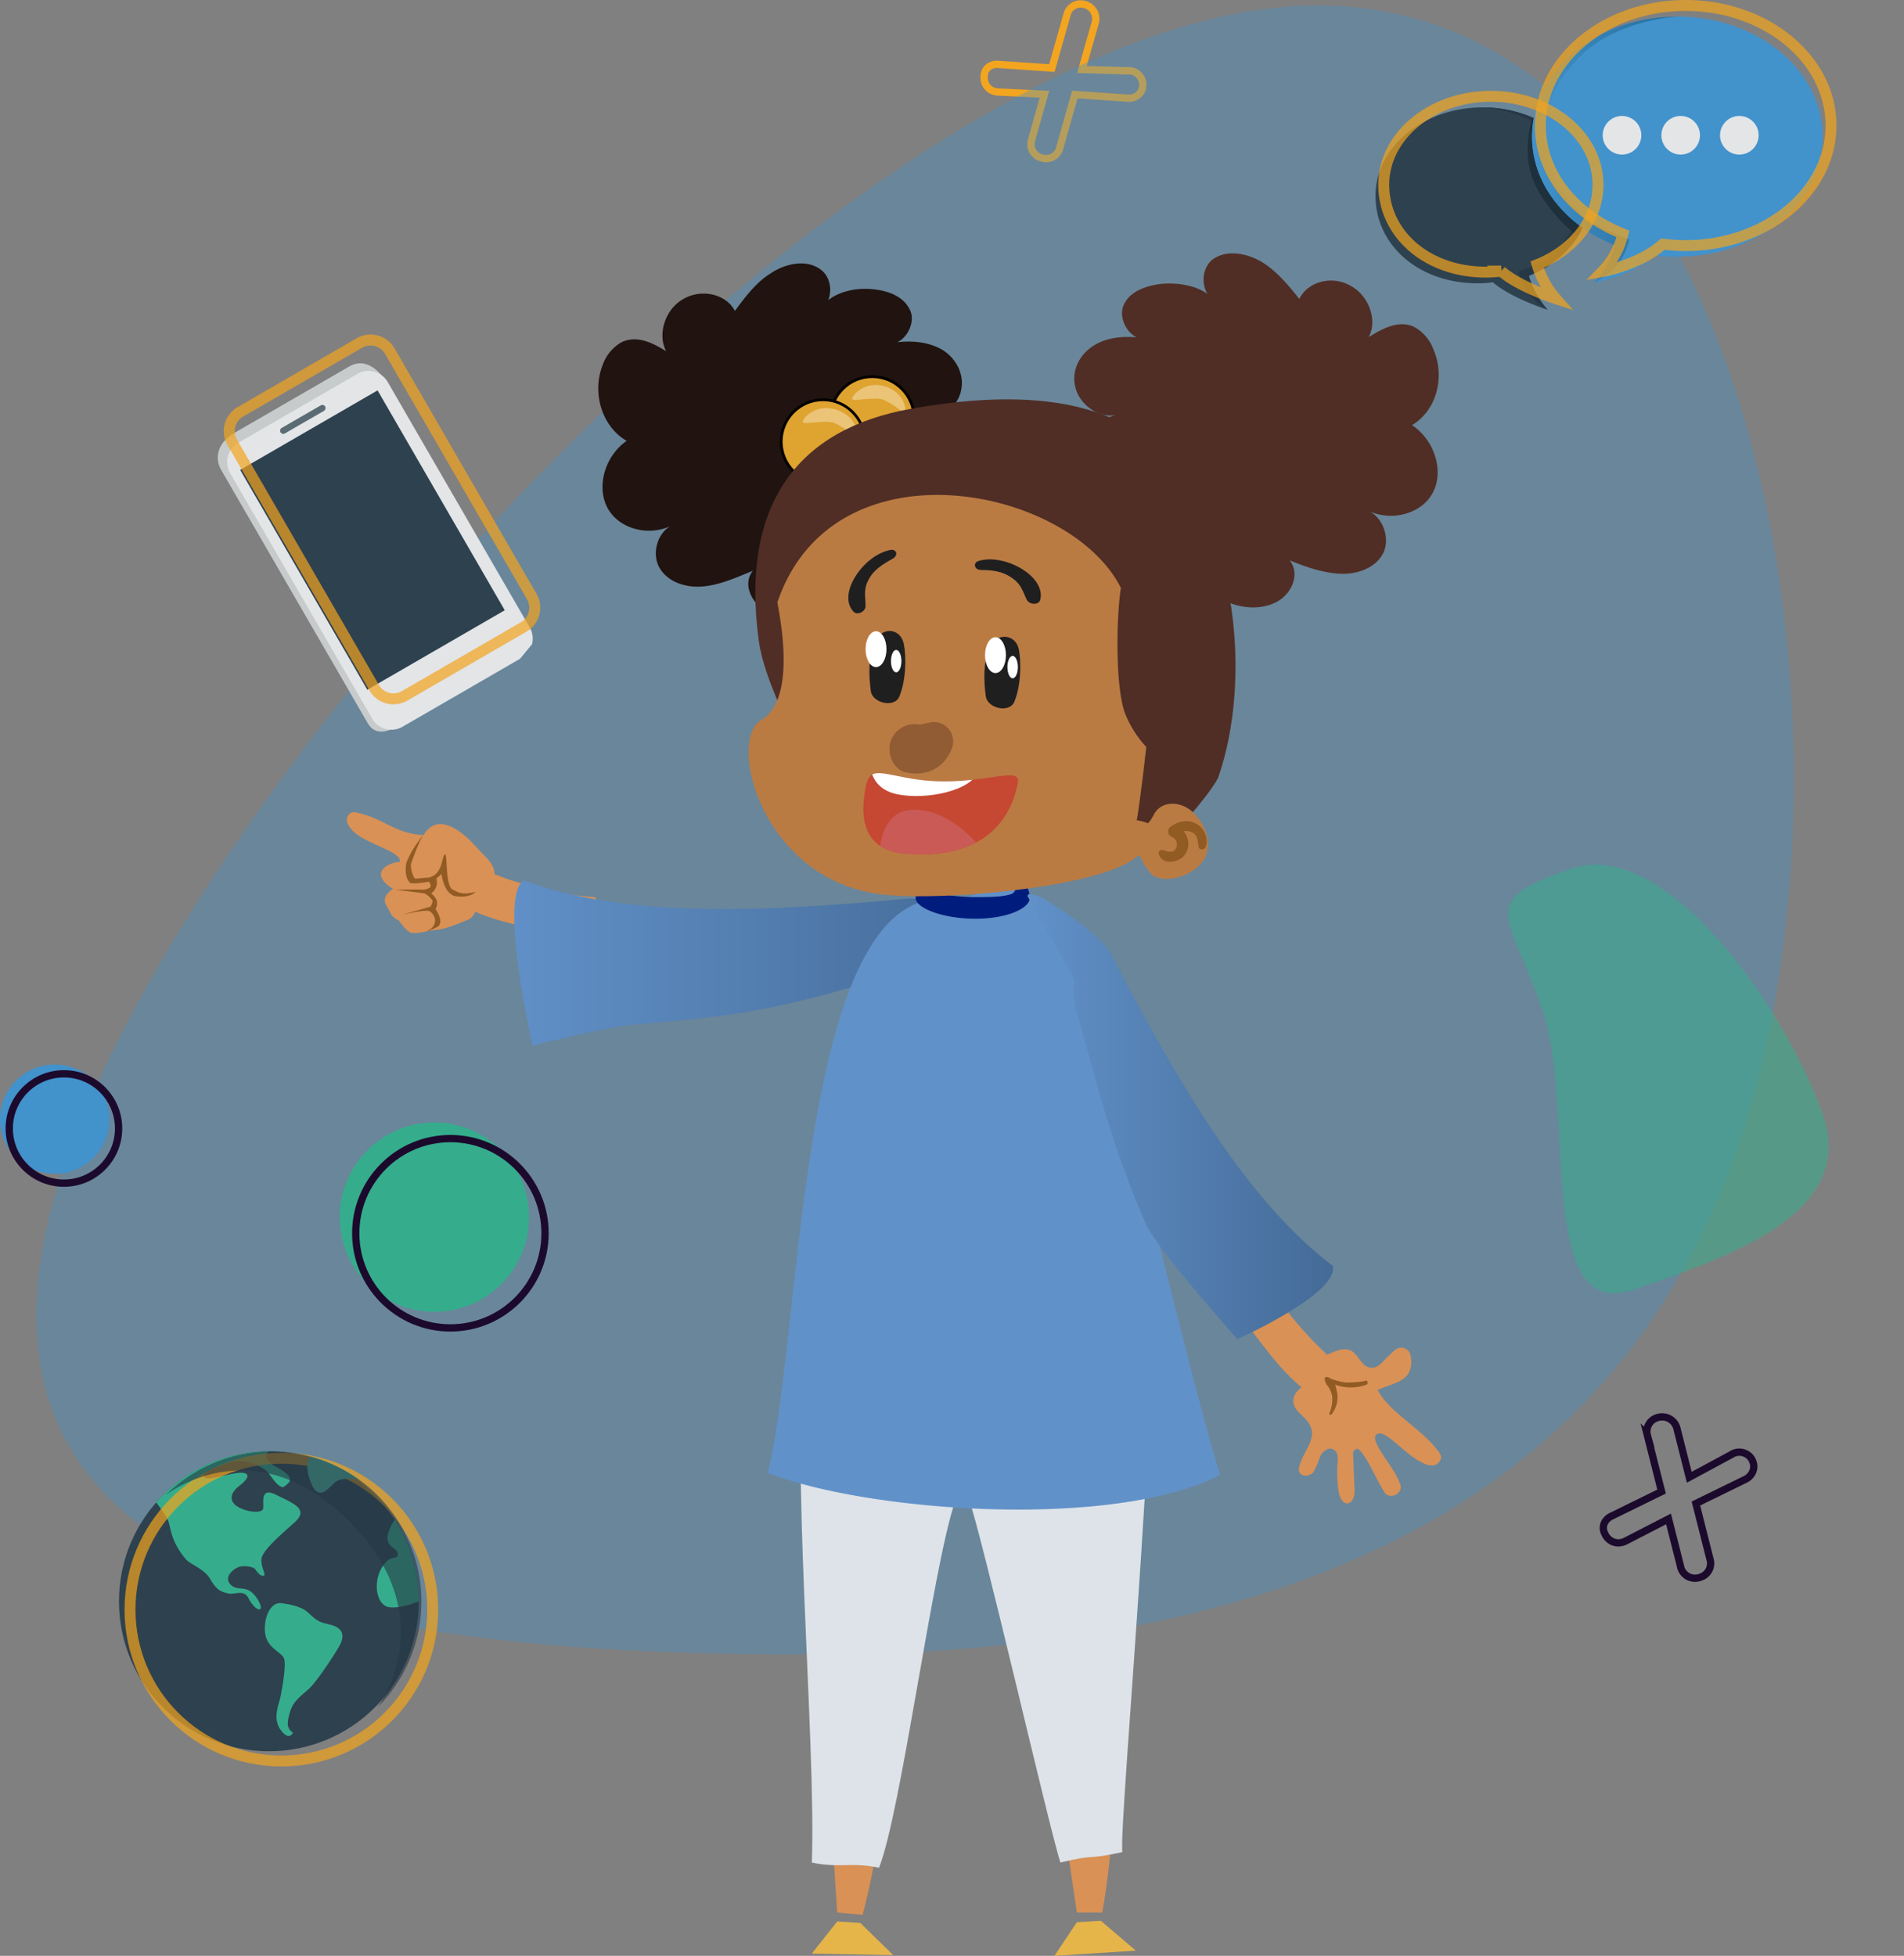 <svg xmlns="http://www.w3.org/2000/svg" xmlns:xlink="http://www.w3.org/1999/xlink" width="521.996" height="536.154" viewBox="0 0 521.996 536.154">
  <rect x="0" y="0" width="521.996" height="536.154" fill="#808080" stroke="none"/>
  <defs>
    <linearGradient id="linear-gradient" y1="0.5" x2="1" y2="0.5" gradientUnits="objectBoundingBox">
      <stop offset="0" stop-color="#fff"/>
      <stop offset="0" stop-color="#4292cc"/>
      <stop offset="1" stop-color="#256b99"/>
    </linearGradient>
    <linearGradient id="linear-gradient-2" y1="0.501" x2="1" y2="0.501" gradientUnits="objectBoundingBox">
      <stop offset="0" stop-color="#fff"/>
      <stop offset="0" stop-color="#6191c9"/>
      <stop offset="1" stop-color="#446a96"/>
    </linearGradient>
    <linearGradient id="linear-gradient-3" x1="-0.64" y1="-0.433" x2="-0.181" y2="0.003" gradientUnits="objectBoundingBox">
      <stop offset="0" stop-color="#502e25"/>
      <stop offset="1" stop-color="#201310"/>
    </linearGradient>
    <linearGradient id="linear-gradient-4" x1="2.248" y1="1.917" x2="3.228" y2="1.917" xlink:href="#linear-gradient-3"/>
    <linearGradient id="linear-gradient-5" x1="5.136" y1="-0.403" x2="5.598" y2="0.032" xlink:href="#linear-gradient-3"/>
    <clipPath id="clip-path">
      <path id="Caminho_1148" data-name="Caminho 1148" d="M115.572,98.763c-1.023,5.322-5.322,21.492-30.7,19.445-13.509-1.023-12.076-12.69-11.053-18.217C74.84,94.669,77.092,95.9,84.87,97.33,103.291,101.014,116.6,93.236,115.572,98.763Z" transform="translate(-73.197 -96.098)"/>
    </clipPath>
    <linearGradient id="linear-gradient-6" x1="0.001" y1="0.501" x2="1.001" y2="0.501" xlink:href="#linear-gradient-2"/>
    <clipPath id="clip-path-3">
      <rect id="Retângulo_1505" data-name="Retângulo 1505" width="100.564" height="107.086" transform="translate(0 99.895) rotate(-83.39)" fill="none"/>
    </clipPath>
  </defs>
  <g id="Grupo_349" data-name="Grupo 349" transform="translate(-755 -93.174)">
    <path id="Caminho_532" data-name="Caminho 532" d="M154.973,253.019a3.837,3.837,0,0,1-3.069.627,3.925,3.925,0,0,1-3.084-5.268l3.468-12.292-12.631-.605a4.228,4.228,0,0,1-1.837-.457,3.837,3.837,0,0,1-1.38-1.188,4.132,4.132,0,0,1-.679-2.8,3.173,3.173,0,0,1,1.284-2.464,3.9,3.9,0,0,1,2.649-.657l14.623,1,4.183-14.756a3.689,3.689,0,0,1,1.476-2.1,3.77,3.77,0,0,1,3.032-.635,4.043,4.043,0,0,1,3.128,5.268l-3.578,12.609,12.631.369a3.8,3.8,0,0,1,3.328,1.572,3.689,3.689,0,0,1,.664,2.841,3.431,3.431,0,0,1-1.4,2.346,4,4,0,0,1-2.663.738l-14.505-1-4.176,14.756a3.689,3.689,0,0,1-1.461,2.088Z" transform="translate(889.064 -117.081)" fill="none" stroke="#f3a51f" stroke-miterlimit="10" stroke-width="2"/>
    <g id="Grupo_348" data-name="Grupo 348" transform="translate(755 94.659)">
      <path id="Caminho_482" data-name="Caminho 482" d="M675.275,395.151c-34.944,113.016-139.159,146.168-257.43,146.168S177.565,525.161,212.51,412.145,439.352,89.255,557.623,89.255,710.219,282.135,675.275,395.151Z" transform="translate(-196.496 -89.255)" fill="#4292cc" opacity="0.35"/>
      <path id="Caminho_499" data-name="Caminho 499" d="M97.161,102.444c20.725-19.109,10.433-18.1-8.669-38.831S55.607-15.333,34.882,3.806s-47.449,44.07-28.31,64.809S76.436,121.546,97.161,102.444Z" transform="matrix(-0.914, -0.407, 0.407, -0.914, 477.956, 369.804)" fill="#35ad8c" opacity="0.55"/>
      <g id="Grupo_347" data-name="Grupo 347" transform="translate(377.108 0.015)">
        <path id="Caminho_523" data-name="Caminho 523" d="M524.107,126.19c16.232,0,29.365,10.868,29.365,24.267,0,9.651-6.817,17.98-16.682,21.891a24.731,24.731,0,0,0,5.165,9.341s-10.263-3.313-15.014-7.563a30.244,30.244,0,0,1-4.206.288c-16.232,0-27.985-10.551-27.985-23.957S507.883,126.19,524.107,126.19Z" transform="translate(-494.75 -98.249)" fill="#2e414f"/>
        <path id="Caminho_524" data-name="Caminho 524" d="M552.368,181.688a24.731,24.731,0,0,1-5.165-9.341c9.865-3.91,16.682-12.24,16.682-21.891,0-13.4-13.148-24.267-29.365-24.267,0,0,12.735.509,20.386,8.78s8.433,16.889,3.689,25.344-14.247,10.8-14.247,10.8A16.077,16.077,0,0,0,552.368,181.688Z" transform="translate(-505.177 -98.249)" fill="#263845"/>
        <path id="Caminho_525" data-name="Caminho 525" d="M552.608,130s-2.907,8.4-.118,16.328,11.289,15.7,12.683,16.047l1.417-2.73-13.384-29.38Z" transform="translate(-509.572 -99.248)" fill="#1d303b"/>
        <path id="Caminho_526" data-name="Caminho 526" d="M592.762,92.44c-22,0-39.842,14.756-39.842,32.921,0,13.089,9.245,24.4,22.636,29.7a21.888,21.888,0,0,1-5.666,10.329s10.152-1.771,16.593-7.54a48.786,48.786,0,0,0,6.279.406c22,0,39.842-14.756,39.842-32.921S614.763,92.44,592.762,92.44Z" transform="translate(-510.001 -89.4)" fill="#4292cc"/>
        <path id="Caminho_527" data-name="Caminho 527" d="M569.89,165.425a22.084,22.084,0,0,0,5.666-10.329c-13.391-5.3-22.636-16.616-22.636-29.7,0-18.18,17.84-32.921,39.842-32.921,0,0-17.28.686-27.661,11.908s-11.443,22.909-4.958,34.389,19.331,14.653,19.331,14.653S579.149,160.548,569.89,165.425Z" transform="translate(-510.001 -89.408)" fill="url(#linear-gradient)"/>
        <circle id="Elipse_312" data-name="Elipse 312" cx="5.297" cy="5.297" r="5.297" transform="translate(62.279 30.28)" fill="#e3e5e7"/>
        <circle id="Elipse_313" data-name="Elipse 313" cx="5.297" cy="5.297" r="5.297" transform="translate(78.363 30.28)" fill="#e3e5e7"/>
        <circle id="Elipse_314" data-name="Elipse 314" cx="5.297" cy="5.297" r="5.297" transform="translate(94.447 30.28)" fill="#e3e5e7"/>
        <path id="Caminho_528" data-name="Caminho 528" d="M527.182,122.07c16.232,0,29.365,10.861,29.365,24.267,0,9.643-6.817,17.98-16.682,21.891a24.767,24.767,0,0,0,5.165,9.333s-10.278-3.305-15.029-7.585a29.106,29.106,0,0,1-4.206.288c-16.232,0-27.985-10.551-27.985-23.949S510.958,122.07,527.182,122.07Z" transform="translate(-495.552 -97.169)" fill="none" stroke="#f3a51c" stroke-miterlimit="10" stroke-width="3" opacity="0.7"/>
        <path id="Caminho_529" data-name="Caminho 529" d="M595.842,88.32c-22,0-39.842,14.756-39.842,32.921,0,13.089,9.245,24.392,22.636,29.7a21.855,21.855,0,0,1-5.666,10.329s10.152-1.763,16.593-7.533a48.867,48.867,0,0,0,6.279.406c22,0,39.842-14.756,39.842-32.921S617.843,88.32,595.842,88.32Z" transform="translate(-510.809 -88.32)" fill="none" stroke="#f3a51c" stroke-miterlimit="10" stroke-width="3" opacity="0.7"/>
      </g>
      <g id="Grupo_342" data-name="Grupo 342" transform="translate(93.141 306.223)">
        <circle id="Elipse_315" data-name="Elipse 315" cx="25.949" cy="25.949" r="25.949" transform="translate(0)" fill="#35ad8c"/>
        <circle id="Elipse_316" data-name="Elipse 316" cx="25.949" cy="25.949" r="25.949" transform="translate(4.39 4.412)" fill="none" stroke="#1c0a2d" stroke-miterlimit="10" stroke-width="2"/>
      </g>
      <g id="Grupo_260" data-name="Grupo 260" transform="translate(0 290.327)">
        <circle id="Elipse_317" data-name="Elipse 317" cx="14.989" cy="14.989" r="14.989" transform="translate(0)" fill="#4292cc"/>
        <circle id="Elipse_318" data-name="Elipse 318" cx="14.989" cy="14.989" r="14.989" transform="translate(2.534 2.546)" fill="none" stroke="#1c0a2d" stroke-miterlimit="10" stroke-width="2"/>
      </g>
      <path id="Caminho_531" data-name="Caminho 531" d="M131.781,626.6a3.947,3.947,0,0,1-2.435,2.162,4.058,4.058,0,0,1-5.5-3.128l-3.254-12.845-11.672,6.006a4.426,4.426,0,0,1-1.889.546,3.975,3.975,0,0,1-1.852-.354,4.25,4.25,0,0,1-2.059-2.162,3.3,3.3,0,0,1-.133-2.885,4.073,4.073,0,0,1,2.044-1.955l13.657-6.7-3.9-15.428a3.866,3.866,0,0,1,.221-2.641,3.918,3.918,0,0,1,2.39-2.147,4.191,4.191,0,0,1,5.548,3.114l3.335,13.185,11.532-6.22a3.94,3.94,0,0,1,3.807-.31,3.815,3.815,0,0,1,2.073,2.213,3.556,3.556,0,0,1-.044,2.833,4.132,4.132,0,0,1-2.007,2.058L128.1,608.561l3.9,15.428A3.866,3.866,0,0,1,131.781,626.6Z" transform="translate(336.847 -197.891)" fill="none" stroke="#1c0a2d" stroke-miterlimit="10" stroke-width="2"/>
      <g id="tela4" transform="translate(95.095 67.977)">
        <g id="Grupo_330" data-name="Grupo 330" transform="translate(181.712 335.08)">
          <path id="Caminho_1120" data-name="Caminho 1120" d="M123.093,190.2c0,35.206.409,91.085-4.912,119.741h-6.959C105.7,271.869,99.145,229.909,92.8,190.2Z" transform="translate(-92.8 -190.2)" fill="#d99156"/>
          <path id="Caminho_1121" data-name="Caminho 1121" d="M104.941,250.209,98.8,259.42l22.311-1.433-9.62-8.187Z" transform="translate(-86.519 -127.808)" fill="#e6b54a"/>
        </g>
        <g id="Grupo_331" data-name="Grupo 331" transform="translate(126.038 334.057)">
          <path id="Caminho_1122" data-name="Caminho 1122" d="M95.893,192.156c-2.866,35-7.369,90.88-14.942,118.922-2.252-.2-4.708-.409-6.959-.614C71.536,271.983,68.466,229.818,65.6,189.7Z" transform="translate(-65.6 -189.7)" fill="#d99156"/>
          <path id="Caminho_1123" data-name="Caminho 1123" d="M73.259,249.9,66.3,258.7l22.311.409-9.006-8.8Z" transform="translate(-64.867 -126.68)" fill="#e6b54a"/>
        </g>
        <g id="ESQUERDA_12_" transform="translate(0 153.167)">
          <g id="Grupo_334" data-name="Grupo 334">
            <g id="Grupo_333" data-name="Grupo 333">
              <path id="Caminho_1124" data-name="Caminho 1124" d="M58.277,117.1a60.947,60.947,0,0,1-10.439-1.433,128.026,128.026,0,0,1-12.69-3.275c-4.5-1.433-8.8-3.889-13.714-3.889-4.094,0-5.731,5.117-3.07,7.778,5.936,6.345,18.422,8.392,26.814,10.234,3.684.819,7.573,1.433,11.258,2.047C59.5,126.1,61.347,120.167,58.277,117.1Z" transform="translate(9.631 -93.814)" fill="#d99156"/>
              <g id="Grupo_332" data-name="Grupo 332">
                <path id="Caminho_1125" data-name="Caminho 1125" d="M6.841,101.478a2.242,2.242,0,0,0-1.637,0,2.275,2.275,0,0,0-1.023,2.866A8.443,8.443,0,0,0,6.227,107c3.889,3.275,13.1,5.322,12.281,7.983-2.661,0-9.006,2.866-1.842,7.369.2,0-3.684,1.842-1.637,4.912,1.228,1.842.819,2.456,3.07,3.684.409.2,2.252,3.275,3.684,3.48,2.456.2,4.094-.614,6.55-.819,2.866-.2,5.936-1.637,8.6-2.661,2.047-.819,2.252-2.252,2.866-4.094a8.232,8.232,0,0,1,2.456-4.3c1.433-1.228,2.252-2.252,2.252-4.3,0-1.842-1.228-3.48-2.661-4.912s-3.07-3.275-4.5-4.708c-1.842-1.637-8.392-7.573-12.281-1.023C17.075,107.21,14.414,103.116,6.841,101.478Z" transform="translate(-4.023 -101.325)" fill="#d99156"/>
              </g>
            </g>
          </g>
        </g>
        <path id="DIREITO_13_" d="M159.81,126.056c3.275-1.842-19.445-11.258-25.381-10.644-35.615,3.275-75.938,5.936-105.208-4.912-7.369,3.07,2.252,45.235,2.252,45.235S51.532,150.618,58.9,150c25.995-2.252,36.229-3.48,59.768-10.234,3.275-1.023,14.328-13.714,17.194-14.737C141.388,122.986,159.81,126.056,159.81,126.056Z" transform="translate(19.446 61.447)" fill="url(#linear-gradient-2)"/>
        <g id="ROUPA_8_" transform="translate(115.394 172.14)">
          <path id="Caminho_1126" data-name="Caminho 1126" d="M159.59,159.5c6.141,11.258-7.778,159.654-6.55,166-10.03,2.252-6.755.409-16.989,2.866-3.07-9.211-21.7-90.88-25.381-100.5l-3.275-.2c-.614,0,0,1.023-.2,1.637-6.141,17.808-14.737,84.944-20.878,100.5-7.573-1.637-10.848.2-18.422-1.433,1.228-33.773-6.141-111.349-1.637-144.917Z" transform="translate(-55.815 -59.398)" fill="#dde3e8"/>
          <g id="FRENTE_8_">
            <path id="Caminho_1127" data-name="Caminho 1127" d="M80.4,114.756c.409-.819.614-1.638,1.023-2.456A21.31,21.31,0,0,0,80.4,114.756Z" transform="translate(-39.463 -108.809)" fill="#6191c9"/>
            <path id="Caminho_1128" data-name="Caminho 1128" d="M96.5,112.3" transform="translate(-22.609 -108.809)" fill="#6191c9"/>
            <path id="Caminho_1129" data-name="Caminho 1129" d="M81,113.352c.409-.819.614-1.433,1.023-2.252A7.567,7.567,0,0,0,81,113.352Z" transform="translate(-38.835 -110.065)" fill="#6191c9"/>
            <path id="Caminho_1130" data-name="Caminho 1130" d="M81.5,111.147Z" transform="translate(-38.311 -110.112)" fill="#6191c9"/>
            <path id="Caminho_1131" data-name="Caminho 1131" d="M80.9,112.609c0-.2.2-.2.2-.409C80.9,112.2,80.9,112.4,80.9,112.609Z" transform="translate(-38.94 -108.914)" fill="#6191c9"/>
            <path id="Caminho_1132" data-name="Caminho 1132" d="M95.8,111.2" transform="translate(-23.342 -109.961)" fill="#6191c9"/>
            <path id="Caminho_1133" data-name="Caminho 1133" d="M102.77,114.495c1.228-2.047.614-3.48,2.866-3.684-1.637,10.439,22.925-.614,23.334-.2,0,.2,2.047.819,2.252,1.023.409.409,0,.409.409,1.023a5.977,5.977,0,0,0,.409,1.842c.409.614,2.252.409,3.07.409,13.509,3.48,36.025,115.442,49.329,158.426-29.679,15.147-97.225,10.03-124.039-.614,9.006-36.229,8.392-143.893,41.142-156.174C101.746,116.542,102.156,115.518,102.77,114.495Z" transform="translate(-60.4 -110.595)" fill="#6191c9"/>
          </g>
        </g>
        <path id="GOLA_8_" d="M111.517,115c0,2.866-6.141,5.731-14.942,5.731S80.2,117.864,80.2,115c0-1.023,3.07-4.3,4.708-4.3.819,0-.409,2.661,1.433,3.07a52.084,52.084,0,0,0,10.644,1.023c3.48,0,6.959,0,9.416-.819,2.047-.819.614-2.866,1.228-3.07C110.9,110.086,111.517,113.77,111.517,115Z" transform="translate(75.722 61.656)" fill="#001d7e"/>
        <path id="Caminho_1134" data-name="Caminho 1134" d="M31.138,119.956c-.409.2-1.433,1.637-5.322,1.228-1.842-.2-3.48-2.047-4.094-6.141a8.1,8.1,0,0,1-3.07,2.047c-.614.2-4.912.819-5.526.409-1.637-1.433-1.228-4.708-1.023-5.526a23.787,23.787,0,0,1,3.07-5.526l1.433-2.047a65.583,65.583,0,0,0-3.275,7.983,7.281,7.281,0,0,0,1.023,3.889c.2.2,2.661-.2,3.48-.2,4.5-.409,3.889-6.55,4.912-6.345.614,0,0,8.6,2.047,9.62C26.225,119.956,27.044,120.979,31.138,119.956Z" transform="translate(4.225 55.061)" fill="#915b23"/>
        <path id="Caminho_1135" data-name="Caminho 1135" d="M19.1,125.047l1.023-.614a2.865,2.865,0,0,0,1.228-1.842c.409-1.023-.614-2.661-1.433-3.07-1.023-.614-7.778,1.023-7.778,1.023l7.983-2.252a3.266,3.266,0,0,0,.614-1.637,5.3,5.3,0,0,0-2.252-2.047L10.5,113.584h6.959a4.221,4.221,0,0,0,2.661-.614c.409-.614-.614-2.047-.819-2.252l2.252-.819a3.847,3.847,0,0,1-.2,3.684,2.467,2.467,0,0,1-1.023,1.023,5.518,5.518,0,0,1,1.433,1.637,3.124,3.124,0,0,1-.2,2.661c.614,1.023,2.047,3.275.819,4.708A17.427,17.427,0,0,1,19.1,125.047Z" transform="translate(2.757 60.819)" fill="#915b23"/>
        <path id="Caminho_1136" data-name="Caminho 1136" d="M113.024,34.922c4.3.409,8.6,2.047,10.234,5.936s-2.047,9.62-6.141,9.006c4.912-1.023,10.03-.819,14.123,1.228s6.959,6.755,5.936,11.462c-.819,4.708-6.345,9.006-10.848,7.983A23.414,23.414,0,0,1,138.2,78.111a13.58,13.58,0,0,1,1.433,13.919c-2.252,4.708-8.392,7.778-12.9,5.936,3.07,3.48,5.526,8.392,3.48,13.1-1.842,4.094-6.959,6.55-11.258,6.55-4.5,0-8.392-1.842-12.281-3.684-3.684,8.187-14.737,12.9-22.515,9.416C80.07,121.5,77,115.977,80.07,112.088c-4.5,1.842-9.006,3.889-13.714,4.3s-9.62-1.228-11.872-5.117-.614-10.03,3.889-11.872c-6.345,3.48-14.737,1.433-18.012-4.3s-1.023-14.328,5.117-18.626c-6.755-3.889-9.62-13.1-6.55-20.878a11.64,11.64,0,0,1,5.117-6.141c4.3-2.047,8.6.2,12.281,2.456-2.456-4.5-.409-11.462,4.708-14.328,4.912-2.866,11.667-1.433,14.123,3.275,2.866-3.889,5.936-7.983,10.03-10.439,4.094-2.661,9.62-3.684,13.3-1.023,3.684,2.456,3.889,9.006-.409,11.667C100.743,35.946,107.7,34.308,113.024,34.922Z" transform="translate(31.23 -25.086)" fill="url(#linear-gradient-3)"/>
        <path id="Caminho_1137" data-name="Caminho 1137" d="M91.218,82.981c-1.433,3.889-1.433,8.187-.819,12.9.409,3.275,6.345,4.708,7.778,1.637,1.842-4.3,2.047-10.848,1.228-14.737C98.382,78.682,93.06,78.068,91.218,82.981Z" transform="translate(85.991 28.993)" fill="#201f20"/>
        <circle id="Elipse_420" data-name="Elipse 420" cx="11.462" cy="11.462" r="11.462" transform="translate(132.588 33.784)" fill="#dfa330" stroke="#000" stroke-miterlimit="10" stroke-width="0.75"/>
        <path id="Caminho_1138" data-name="Caminho 1138" d="M86.242,51.249c-.2,1.228-2.252-1.433-5.936-3.07-2.661-1.023-9.006.819-8.6-.409s3.889-5.117,9.62-3.07C85.833,46.541,86.447,50.225,86.242,51.249Z" transform="translate(66.814 -8.049)" fill="#ebc477"/>
        <circle id="Elipse_421" data-name="Elipse 421" cx="11.462" cy="11.462" r="11.462" transform="translate(119.079 40.13)" fill="#dfa330" stroke="#000" stroke-miterlimit="10" stroke-width="0.75"/>
        <path id="Caminho_1139" data-name="Caminho 1139" d="M79.642,54.349c-.2,1.228-2.252-1.433-5.936-3.07-2.661-1.023-9.006.819-8.6-.409.2-1.228,3.889-5.117,9.62-3.07C79.438,49.641,80.052,53.121,79.642,54.349Z" transform="translate(59.905 -4.804)" fill="#ebc477"/>
        <path id="Caminho_1140" data-name="Caminho 1140" d="M73.4,148.3c-4.094-10.848-12.076-24.562-13.714-36.025-5.117-37.457,10.644-58.13,41.756-63.657,23.129-4.094,52.809-5.526,70,13.1,19.445,21.083,23.334,61.2,14.328,87.605-1.023,3.07-9.62,13.1-12.076,15.351-2.252,2.252-6.959-1.023-9.825-2.456Z" transform="translate(53.252 -6.031)" fill="url(#linear-gradient-4)"/>
        <path id="Caminho_1141" data-name="Caminho 1141" d="M126.318,34.9c-4.3.614-8.6,2.252-10.03,6.141s2.252,9.62,6.345,8.8c-4.912-.819-10.03-.614-13.919,1.637-4.094,2.252-6.755,6.959-5.526,11.667,1.023,4.708,6.55,8.8,11.053,7.573-4.5,1.637-9.006,4.094-11.667,7.983a13.574,13.574,0,0,0-1.023,13.919c2.456,4.5,8.6,7.573,13.1,5.526-3.07,3.48-5.322,8.6-3.07,13.3,2.047,4.094,7.164,6.141,11.667,6.141,4.5-.2,8.392-2.047,12.281-4.094,3.889,8.187,15.147,12.486,22.72,8.6,4.094-2.047,6.755-7.573,3.684-11.462,4.5,1.842,9.211,3.48,13.919,3.684s9.62-1.637,11.667-5.526.2-10.03-4.3-11.872c6.55,3.275,14.942,1.023,18.012-4.912s.409-14.328-5.731-18.422c6.755-4.094,9.211-13.3,5.731-21.083a11.583,11.583,0,0,0-5.322-5.936c-4.3-1.842-8.6.614-12.281,2.866,2.456-4.708,0-11.462-5.117-14.123-5.117-2.866-11.667-1.023-13.919,3.684-3.07-3.889-6.345-7.778-10.439-10.234-4.3-2.456-9.62-3.275-13.3-.614-3.48,2.661-3.48,9.211.819,11.667C138.6,35.512,131.64,34.284,126.318,34.9Z" transform="translate(96.536 -26.494)" fill="url(#linear-gradient-5)"/>
        <path id="Caminho_1142" data-name="Caminho 1142" d="M179.555,145.744c-3.07-2.866-8.187-3.275-10.439.409-.2.409-1.433,2.661-1.842,2.661A17.053,17.053,0,0,0,164.2,148c.2,0,1.433-9.211,2.661-20.059a29.4,29.4,0,0,1-5.731-9.006c-2.866-7.164-2.456-27.018-1.228-34.592C145.987,56.5,81.1,43.2,65.75,88.228c-.2.409,6.141,26.2-4.5,32.34-9.415,5.526.2,44.621,34.182,47.9,16.375,1.637,58.949-2.047,68.774-10.439.409-.409,1.023-.2,1.228.409a14.132,14.132,0,0,0,2.661,4.094l.614.614c4.3,2.661,12.69-.614,14.533-5.526C184.877,153.317,182.625,148.61,179.555,145.744Z" transform="translate(52.305 7.372)" fill="#ba7b43"/>
        <path id="Caminho_1143" data-name="Caminho 1143" d="M75.218,80.619c-1.433,3.889-1.433,8.187-.819,12.9.409,3.275,6.345,4.708,7.778,1.637,1.842-4.3,2.047-10.848,1.228-14.737C82.382,76.116,77.06,75.707,75.218,80.619Z" transform="translate(69.242 26.442)" fill="#201f20"/>
        <path id="Caminho_1144" data-name="Caminho 1144" d="M90.618,81.241c-1.433,3.889-1.433,8.187-.819,12.9.409,3.275,6.345,4.708,7.778,1.637,1.842-4.3,2.047-10.848,1.228-14.737C97.782,76.942,92.46,76.533,90.618,81.241Z" transform="translate(85.363 27.254)" fill="#201f20"/>
        <path id="Caminho_1145" data-name="Caminho 1145" d="M123.5,103.486c-2.661-1.637-5.526-1.023-7.778.819a1.7,1.7,0,0,0,.409,2.456,2.213,2.213,0,0,1,1.433,3.07c-.614,1.637-2.456,1.023-3.684.614-.614-.2-1.433.614-1.023,1.228,1.023,3.07,5.526,2.252,7.164,0a5.23,5.23,0,0,0-.409-6.345,3.552,3.552,0,0,1,2.866.614c1.023.819,1.023,2.456,1.228,3.684.2.819,1.433.819,1.842.2C126.57,107.784,125.547,104.919,123.5,103.486Z" transform="translate(109.793 53.11)" fill="#915b23"/>
        <path id="VENTA_8_" d="M93.89,96.313a5.308,5.308,0,0,0-5.936-6.959c-1.023.2-1.842.409-2.866.614h0c.614-.2.409-.2,0,0a7.059,7.059,0,0,0-7.983,4.3c-1.228,3.275.409,7.983,4.094,8.8C86.931,104.3,91.844,101.84,93.89,96.313Z" transform="translate(72.061 39.199)" fill="#774928" opacity="0.6"/>
        <path id="BOCA_18_" d="M89.072,67.937c-1.433.409-1.228,2.456.819,2.456,3.275,0,6.141.409,8.8,2.456,2.252,1.637,2.661,3.684,3.684,5.731.819,1.433,3.275,1.433,3.684,0C107.7,72.031,96.032,65.685,89.072,67.937Z" transform="translate(84.043 16.405)" fill="#201f20"/>
        <path id="BOCA_3_" d="M82.88,66.208c1.637-.2,2.047,1.637.409,2.456-2.866,1.637-5.322,3.07-6.755,6.141-1.228,2.456-.614,4.5-.614,6.755,0,1.637-2.252,2.661-3.275,1.637C67.938,78.284,75.511,67.436,82.88,66.208Z" transform="translate(66.288 15.063)" fill="#201f20"/>
        <g id="Grupo_337" data-name="Grupo 337" transform="translate(141.589 142.468)">
          <path id="Caminho_1146" data-name="Caminho 1146" d="M115.572,98.763c-1.023,5.322-5.322,21.492-30.7,19.445-13.509-1.023-12.076-12.69-11.053-18.217C74.84,94.669,77.092,95.9,84.87,97.33,103.291,101.014,116.6,93.236,115.572,98.763Z" transform="translate(-73.197 -96.098)" fill="#c64832"/>
          <g id="Grupo_335" data-name="Grupo 335" clip-path="url(#clip-path)">
            <path id="Caminho_1147" data-name="Caminho 1147" d="M103.892,104.61c1.228-5.731-8.392-15.147-16.579-16.989S75.851,90.078,74.623,95.6c-1.228,5.731-1.433,13.714,6.755,15.556S102.664,110.137,103.892,104.61Z" transform="translate(-72.366 -105.425)" fill="#fff"/>
          </g>
          <g id="Grupo_336" data-name="Grupo 336" clip-path="url(#clip-path)">
            <path id="Caminho_1149" data-name="Caminho 1149" d="M105.192,118.41c1.228-5.731-8.392-15.147-16.579-16.989s-11.462,2.456-12.69,7.983c-1.228,5.731-1.433,13.714,6.755,15.556C90.864,126.6,104.169,123.937,105.192,118.41Z" transform="translate(-71.005 -90.978)" fill="#c95a56"/>
          </g>
        </g>
        <ellipse id="Elipse_422" data-name="Elipse 422" cx="2.866" cy="4.912" rx="2.866" ry="4.912" transform="translate(142.208 103.582)" fill="#fff"/>
        <ellipse id="Elipse_423" data-name="Elipse 423" cx="1.433" cy="3.07" rx="1.433" ry="3.07" transform="translate(149.167 108.699)" fill="#fff"/>
        <ellipse id="Elipse_424" data-name="Elipse 424" cx="1.433" cy="3.07" rx="1.433" ry="3.07" transform="translate(181.098 110.337)" fill="#fff"/>
        <ellipse id="Elipse_425" data-name="Elipse 425" cx="2.866" cy="4.912" rx="2.866" ry="4.912" transform="translate(174.958 105.219)" fill="#fff"/>
        <g id="ESQUERDA_13_" transform="translate(241.071 278.693)">
          <g id="Grupo_340" data-name="Grupo 340">
            <g id="Grupo_339" data-name="Grupo 339">
              <path id="Caminho_1151" data-name="Caminho 1151" d="M131.42,162.955a63.894,63.894,0,0,0,5.526,8.8,98.967,98.967,0,0,0,8.392,10.03c3.275,3.48,7.164,6.345,9.416,10.644,1.842,3.684-2.252,7.369-5.731,6.141-8.392-2.866-15.556-13.3-20.673-19.854-2.252-3.07-4.5-6.141-6.55-9.415C122.823,165.412,127.531,161.523,131.42,162.955Z" transform="translate(-121.8 -162.652)" fill="#d99156"/>
              <g id="Grupo_338" data-name="Grupo 338" transform="translate(18.407 21.282)">
                <path id="Caminho_1152" data-name="Caminho 1152" d="M170.516,201.4a4.113,4.113,0,0,1,.819,1.637,2.6,2.6,0,0,1-2.047,2.252,4.923,4.923,0,0,1-3.275-.819c-4.708-2.047-10.234-9.62-12.486-7.573-1.433,1.433,2.252,5.936,4.3,9.211a21.694,21.694,0,0,1,2.252,4.3c1.023,2.661-2.866,4.5-4.3,2.252-2.047-3.07-4.3-8.8-6.755-11.462-.614-.819-1.842-.2-1.842.819l.409,10.234c0,1.637-.614,3.48-2.047,3.48-1.228,0-2.047-1.637-2.252-2.866a34.842,34.842,0,0,1-.409-7.983c.2-1.433.2-3.275-1.023-3.889-1.228-.819-3.07.409-3.684,1.842a27.167,27.167,0,0,1-1.842,4.3c-1.023,1.228-3.275,1.433-3.889,0a1.748,1.748,0,0,1,0-1.433c.819-3.889,4.708-7.369,3.07-11.053-1.023-2.661-4.5-3.889-4.708-6.755-.2-2.252,1.842-3.684,3.275-4.912a8.328,8.328,0,0,0,2.866-4.094,4.62,4.62,0,0,1,3.07-3.889c1.842-.819,4.3-2.047,6.345-1.228,1.842.614,2.866,3.684,4.708,4.5,2.456,1.023,3.684-.819,5.526-2.661,1.023-.819,1.842-2.047,3.07-2.456a2.607,2.607,0,0,1,3.275,2.047,8.4,8.4,0,0,1,.2,2.252c-.409,4.912-4.5,5.117-9.211,7.164C157.007,190.756,165.808,195.055,170.516,201.4Z" transform="translate(-130.793 -173.049)" fill="#d99156"/>
              </g>
            </g>
          </g>
          <path id="Caminho_1153" data-name="Caminho 1153" d="M146.462,179.093a12.416,12.416,0,0,1-8.6,0,22.827,22.827,0,0,1,.614,2.661,7.712,7.712,0,0,1-1.637,5.526.392.392,0,0,1-.614-.2,9.984,9.984,0,0,0,.819-4.912,8.86,8.86,0,0,0-1.023-2.456A3.9,3.9,0,0,1,135,177.661v-.409h0a.2.2,0,0,1,.2-.2h.2c.2,0,.2-.2.409,0a1.552,1.552,0,0,1,.819.409,21.594,21.594,0,0,0,3.889,1.023,25.153,25.153,0,0,0,5.526-.409C146.667,177.661,147.076,178.684,146.462,179.093Z" transform="translate(-107.982 -147.677)" fill="#915b23"/>
        </g>
        <path id="DIREITO_12_" d="M95.2,112.913c-.2-3.684,20.059,10.234,22.72,15.556,16.579,31.726,36.229,67.137,61,85.763,1.433,7.778-26.2,20.059-26.2,20.059s-22.311-24.972-25.176-31.726c-9.62-22.515-11.872-33.364-18.626-56.9a23.216,23.216,0,0,1-.819-9.825Z" transform="translate(91.424 63.332)" fill="url(#linear-gradient-6)"/>
      </g>
      <g id="Grupo_344" data-name="Grupo 344" transform="matrix(0.545, -0.839, 0.839, 0.545, 23.618, 167.106)">
        <g id="Grupo_236" data-name="Grupo 236" transform="translate(0 0)" clip-path="url(#clip-path-3)">
          <path id="Caminho_505" data-name="Caminho 505" d="M5.226,83c4.095,2.081,76.732-55,76.732-55S85.648,20.673,79.8,17.67L47.414,1.2C42.08-1.506,38.339.826,36.922,3.622S2.385,71.626.607,75.116,1.131,80.915,5.226,83Zm0,0" transform="translate(16.587 5.703)" fill="#c7cbcb"/>
          <path id="Caminho_506" data-name="Caminho 506" d="M45.129,95.209a6.1,6.1,0,0,1-8.19,2.671L3.332,80.792A6.087,6.087,0,0,1,.661,72.61l35.2-69.281A6.1,6.1,0,0,1,44.051.659l33.607,17.08a6.1,6.1,0,0,1,2.671,8.19Zm0,0" transform="translate(18.223 8.593)" fill="#e3e5e7"/>
        </g>
        <g id="Grupo_343" data-name="Grupo 343" transform="translate(24.801 4.447)">
          <path id="Caminho_508" data-name="Caminho 508" d="M12.682,6.875a.915.915,0,0,1-1.24.347L.516,1.666A.871.871,0,1,1,1.305.116L12.232,5.672a.908.908,0,0,1,.45,1.2Zm0,0" transform="translate(46.114 12.479)" fill="#5a6b73"/>
          <path id="Caminho_507" data-name="Caminho 507" d="M31.534,0,70.313,19.707,38.779,81.75,0,62.035Zm0,0" transform="translate(0 9.29)" fill="#2e414f"/>
          <path id="Caminho_510" data-name="Caminho 510" d="M45.126,95.208a6.087,6.087,0,0,1-8.19,2.671L3.329,80.8a6.1,6.1,0,0,1-2.671-8.19L35.874,3.329A6.087,6.087,0,0,1,44.064.665l33.607,17.08a6.094,6.094,0,0,1,2.671,8.19Zm0,0" transform="translate(0.825 0)" fill="none" stroke="#f3a51f" stroke-miterlimit="10" stroke-width="3" opacity="0.7"/>
        </g>
      </g>
      <g id="Grupo_346" data-name="Grupo 346" transform="translate(32.619 396.363)">
        <g id="Grupo_345" data-name="Grupo 345" transform="translate(0 0)">
          <circle id="Elipse_305" data-name="Elipse 305" cx="41.104" cy="41.104" r="41.104" transform="translate(0 0.015)" fill="#2e414f"/>
          <path id="Caminho_500" data-name="Caminho 500" d="M214.24,379.623a40.919,40.919,0,0,0-6.64-22.363s-2.346,3.431-1.9,5.63,3.025,2.368,2.759,3.984-2.169-.457-4.523,3.8-1.173,10.13,2.213,10.565S214.24,379.623,214.24,379.623Z" transform="translate(-132.033 -338.505)" fill="#35ad8c"/>
          <path id="Caminho_502" data-name="Caminho 502" d="M120.74,345.858a41.015,41.015,0,0,1,30.907-14.018s-2.789,1.69,2.494,4.552,2.863,4.183,1.763,5.069-3.01-1.763-4.257-3.527-6.64-4.478-10.72-3.01-7.629,2.553-7.046,3.918,7.636-1.276,10.278-1.129,1.763,1.763-.738,3.689-2.789,4.257-.14,5.725,5.9,1.616,6.64.738-1.321-6.6,3.689-4.11,9.1,3.962,4.995,7.636-8.9,7.769-9.016,10.123,1.476,4.257.59,4.427-1.69-.959-2.28-1.763-3.3-1.1-4.619-.59-3.822,2.494-2.427,4.427,3.305,1.026,5.216,1.911,3.689,4.228,3.32,4.988-1.992-.2-3.32-2.789-3.829-.878-5.585-1.321-3.077-.738-4.84-3.815-5.408-3.947-6.9-5.725c-4.272-5.1-3.969-8.957-4.847-10.72a36.838,36.838,0,0,0-3.158-4.685Z" transform="translate(-110.543 -331.84)" fill="#35ad8c"/>
          <path id="Caminho_503" data-name="Caminho 503" d="M166.194,388.333s4.427.443,6.6,2.346,2.5,2.649,5.9,3.379,4.847,2.641,2.641,6.316-6.168,9.54-8.072,11.3-4.257,3.232-5.165,6.161-1.181,4.7.738,5.9c0,0-1.026,2.5-3.379-.738s-.435-7.046,0-9.252,1.616-8.8.885-10.418-4.11-2.649-4.995-6.021S162.011,387.322,166.194,388.333Z" transform="translate(-121.129 -346.625)" fill="#35ad8c"/>
          <circle id="Elipse_306" data-name="Elipse 306" cx="41.495" cy="41.495" r="41.495" transform="translate(3.025 1.896)" fill="none" stroke="#f3a51c" stroke-miterlimit="10" stroke-width="3" opacity="0.7"/>
        </g>
        <path id="Caminho_501" data-name="Caminho 501" d="M176.922,333.8a40.978,40.978,0,0,1,13.14,6.257s-4.766-.789-6.574.826-4.427,5.438-6.567,0S176.922,333.8,176.922,333.8Z" transform="translate(-124.312 -332.354)" fill="#4bb29c"/>
        <path id="Caminho_504" data-name="Caminho 504" d="M123.23,343.9a41.108,41.108,0,0,1,58.117,58.154S200,377.394,173.593,351,123.23,343.9,123.23,343.9Z" transform="translate(-110.484 -331.849)" fill="#263845" opacity="0.6"/>
      </g>
    </g>
  </g>
</svg>
